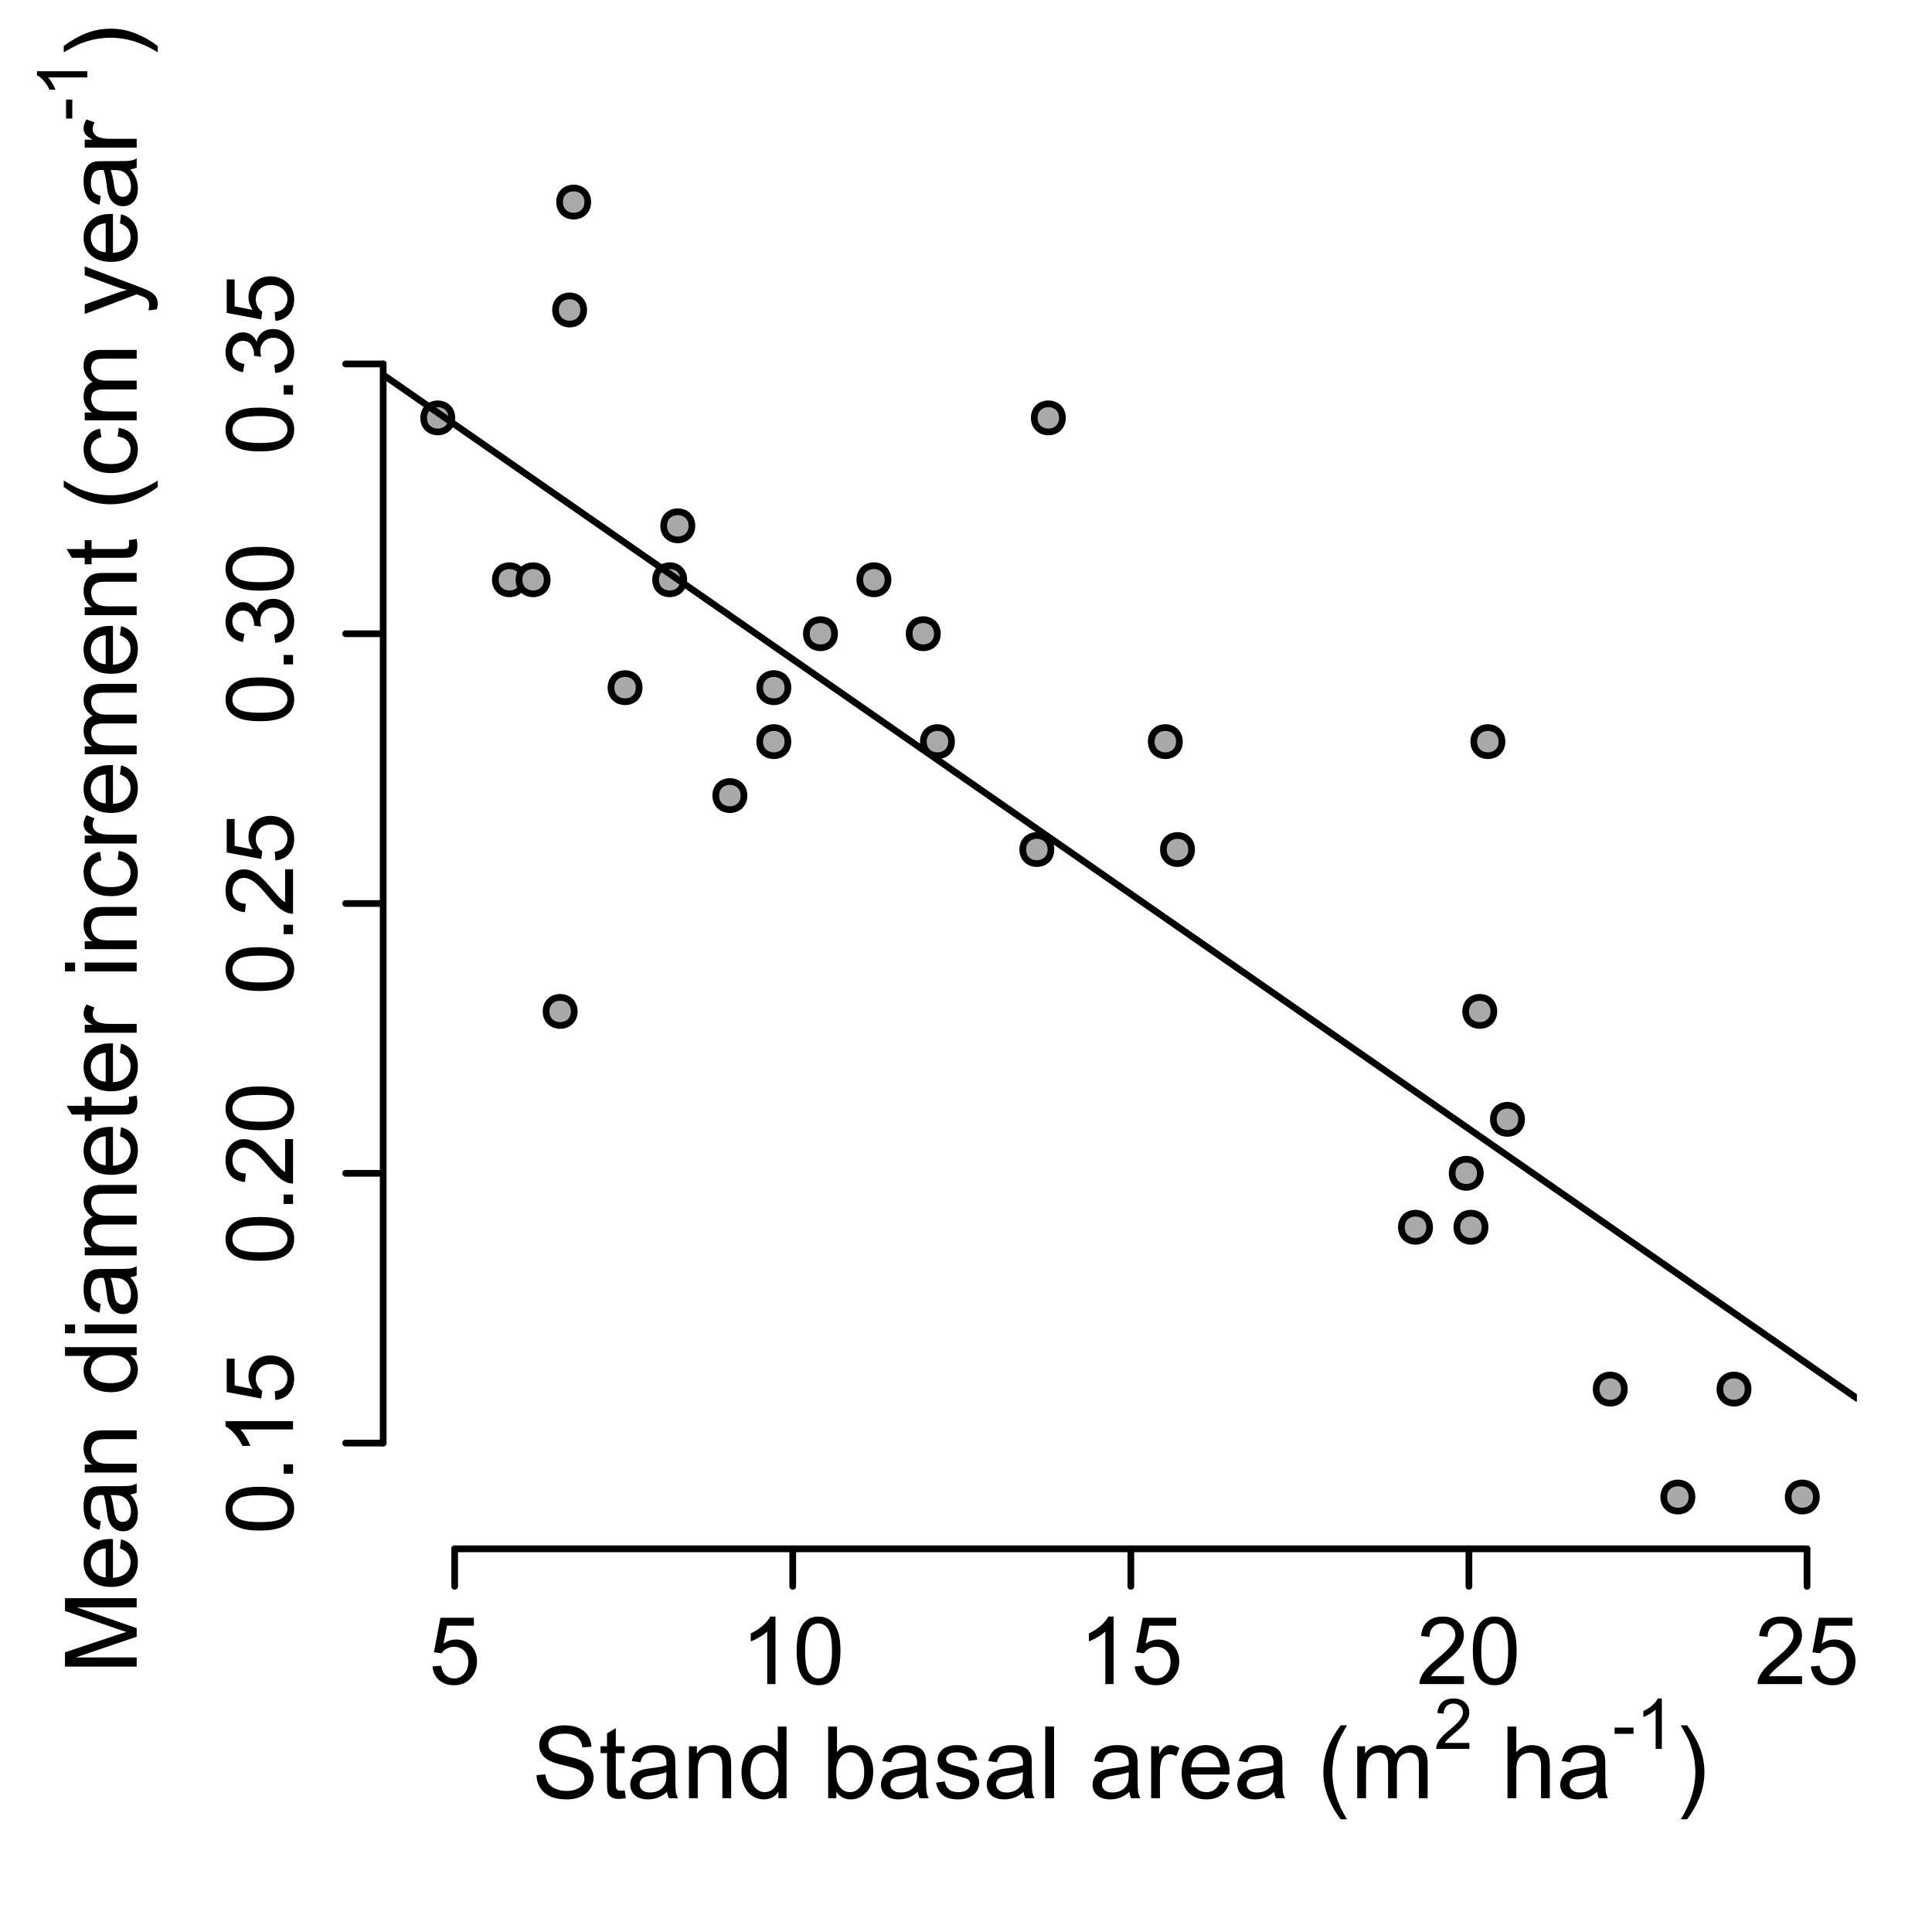 <?xml version="1.0" encoding="UTF-8"?>
<svg xmlns="http://www.w3.org/2000/svg" xmlns:xlink="http://www.w3.org/1999/xlink" width="216pt" height="216pt" viewBox="0 0 216 216" version="1.1">
<defs>
<g>
<symbol overflow="visible" id="glyph0-0">
<path style="stroke:none;" d="M 1.398 0 L 1.398 -7 L 7 -7 L 7 0 Z M 1.574 -0.176 L 6.824 -0.176 L 6.824 -6.824 L 1.574 -6.824 Z M 1.574 -0.176 "/>
</symbol>
<symbol overflow="visible" id="glyph0-1">
<path style="stroke:none;" d="M 0.504 -2.574 L 1.504 -2.664 C 1.547 -2.262 1.656 -1.934 1.832 -1.676 C 2.004 -1.418 2.273 -1.207 2.641 -1.051 C 3.004 -0.891 3.414 -0.812 3.871 -0.816 C 4.273 -0.812 4.633 -0.875 4.945 -0.996 C 5.254 -1.113 5.484 -1.277 5.637 -1.488 C 5.785 -1.699 5.859 -1.926 5.863 -2.176 C 5.859 -2.426 5.785 -2.648 5.645 -2.836 C 5.496 -3.023 5.258 -3.18 4.922 -3.309 C 4.703 -3.391 4.227 -3.52 3.492 -3.699 C 2.758 -3.871 2.242 -4.039 1.945 -4.199 C 1.562 -4.398 1.277 -4.648 1.09 -4.945 C 0.902 -5.242 0.809 -5.574 0.809 -5.945 C 0.809 -6.348 0.922 -6.727 1.152 -7.078 C 1.383 -7.43 1.719 -7.695 2.16 -7.879 C 2.598 -8.059 3.09 -8.148 3.633 -8.152 C 4.227 -8.148 4.75 -8.055 5.203 -7.863 C 5.656 -7.672 6.004 -7.391 6.25 -7.02 C 6.492 -6.648 6.625 -6.227 6.645 -5.758 L 5.629 -5.684 C 5.57 -6.188 5.383 -6.566 5.07 -6.828 C 4.75 -7.086 4.285 -7.219 3.676 -7.219 C 3.027 -7.219 2.559 -7.098 2.27 -6.863 C 1.973 -6.625 1.828 -6.344 1.832 -6.016 C 1.828 -5.723 1.934 -5.484 2.145 -5.305 C 2.348 -5.117 2.879 -4.93 3.742 -4.734 C 4.602 -4.539 5.195 -4.367 5.52 -4.223 C 5.984 -4.004 6.328 -3.73 6.551 -3.402 C 6.773 -3.07 6.883 -2.691 6.887 -2.266 C 6.883 -1.836 6.762 -1.434 6.52 -1.059 C 6.273 -0.68 5.922 -0.387 5.465 -0.176 C 5.008 0.031 4.492 0.133 3.922 0.137 C 3.191 0.133 2.586 0.031 2.098 -0.18 C 1.605 -0.387 1.219 -0.703 0.941 -1.133 C 0.66 -1.555 0.516 -2.035 0.504 -2.574 Z M 0.504 -2.574 "/>
</symbol>
<symbol overflow="visible" id="glyph0-2">
<path style="stroke:none;" d="M 2.887 -0.879 L 3.031 -0.012 C 2.75 0.047 2.504 0.074 2.285 0.078 C 1.926 0.074 1.648 0.023 1.453 -0.09 C 1.258 -0.199 1.117 -0.352 1.039 -0.539 C 0.953 -0.723 0.914 -1.109 0.918 -1.699 L 0.918 -5.043 L 0.195 -5.043 L 0.195 -5.809 L 0.918 -5.809 L 0.918 -7.246 L 1.898 -7.836 L 1.898 -5.809 L 2.887 -5.809 L 2.887 -5.043 L 1.898 -5.043 L 1.898 -1.645 C 1.898 -1.363 1.914 -1.184 1.949 -1.105 C 1.98 -1.023 2.035 -0.961 2.117 -0.914 C 2.195 -0.867 2.309 -0.844 2.457 -0.844 C 2.562 -0.844 2.707 -0.855 2.887 -0.879 Z M 2.887 -0.879 "/>
</symbol>
<symbol overflow="visible" id="glyph0-3">
<path style="stroke:none;" d="M 4.527 -0.715 C 4.16 -0.402 3.809 -0.184 3.473 -0.059 C 3.133 0.066 2.773 0.129 2.391 0.133 C 1.75 0.129 1.258 -0.023 0.918 -0.336 C 0.574 -0.645 0.402 -1.043 0.406 -1.531 C 0.402 -1.812 0.469 -2.074 0.598 -2.309 C 0.727 -2.543 0.895 -2.73 1.105 -2.875 C 1.312 -3.016 1.551 -3.125 1.816 -3.199 C 2.008 -3.25 2.297 -3.297 2.691 -3.348 C 3.48 -3.438 4.066 -3.551 4.445 -3.688 C 4.449 -3.816 4.453 -3.902 4.453 -3.941 C 4.453 -4.34 4.359 -4.621 4.172 -4.789 C 3.922 -5.008 3.547 -5.121 3.051 -5.125 C 2.586 -5.121 2.242 -5.039 2.023 -4.879 C 1.801 -4.715 1.641 -4.43 1.535 -4.02 L 0.574 -4.152 C 0.66 -4.562 0.805 -4.895 1.008 -5.148 C 1.207 -5.398 1.496 -5.594 1.875 -5.73 C 2.254 -5.867 2.691 -5.934 3.195 -5.938 C 3.688 -5.934 4.09 -5.875 4.402 -5.762 C 4.707 -5.645 4.938 -5.5 5.086 -5.324 C 5.23 -5.145 5.332 -4.922 5.391 -4.652 C 5.422 -4.484 5.438 -4.18 5.441 -3.746 L 5.441 -2.434 C 5.438 -1.516 5.457 -0.938 5.504 -0.695 C 5.543 -0.449 5.629 -0.219 5.754 0 L 4.727 0 C 4.621 -0.203 4.555 -0.441 4.527 -0.715 Z M 4.445 -2.914 C 4.086 -2.766 3.551 -2.645 2.84 -2.543 C 2.43 -2.484 2.141 -2.418 1.977 -2.348 C 1.805 -2.273 1.676 -2.168 1.59 -2.027 C 1.496 -1.887 1.453 -1.73 1.453 -1.559 C 1.453 -1.293 1.551 -1.074 1.75 -0.902 C 1.949 -0.727 2.242 -0.637 2.625 -0.641 C 3.004 -0.637 3.34 -0.719 3.637 -0.887 C 3.93 -1.051 4.148 -1.281 4.289 -1.57 C 4.391 -1.789 4.441 -2.117 4.445 -2.555 Z M 4.445 -2.914 "/>
</symbol>
<symbol overflow="visible" id="glyph0-4">
<path style="stroke:none;" d="M 0.738 0 L 0.738 -5.809 L 1.625 -5.809 L 1.625 -4.98 C 2.047 -5.617 2.664 -5.934 3.473 -5.938 C 3.82 -5.934 4.141 -5.871 4.438 -5.75 C 4.727 -5.621 4.949 -5.457 5.098 -5.254 C 5.242 -5.047 5.344 -4.805 5.402 -4.527 C 5.438 -4.344 5.453 -4.023 5.457 -3.57 L 5.457 0 L 4.473 0 L 4.473 -3.531 C 4.469 -3.93 4.43 -4.23 4.355 -4.43 C 4.277 -4.629 4.145 -4.785 3.949 -4.906 C 3.754 -5.023 3.523 -5.086 3.266 -5.086 C 2.844 -5.086 2.484 -4.953 2.18 -4.688 C 1.875 -4.422 1.723 -3.914 1.723 -3.172 L 1.723 0 Z M 0.738 0 "/>
</symbol>
<symbol overflow="visible" id="glyph0-5">
<path style="stroke:none;" d="M 4.508 0 L 4.508 -0.734 C 4.133 -0.156 3.594 0.129 2.883 0.133 C 2.418 0.129 1.992 0.004 1.605 -0.25 C 1.215 -0.504 0.914 -0.859 0.703 -1.32 C 0.488 -1.773 0.379 -2.301 0.383 -2.898 C 0.379 -3.477 0.477 -4.004 0.672 -4.477 C 0.863 -4.945 1.152 -5.305 1.539 -5.559 C 1.926 -5.809 2.359 -5.934 2.84 -5.938 C 3.188 -5.934 3.5 -5.859 3.773 -5.715 C 4.047 -5.566 4.27 -5.375 4.441 -5.141 L 4.441 -8.016 L 5.418 -8.016 L 5.418 0 Z M 1.395 -2.898 C 1.395 -2.152 1.551 -1.598 1.863 -1.23 C 2.176 -0.863 2.547 -0.68 2.977 -0.68 C 3.406 -0.68 3.77 -0.855 4.07 -1.207 C 4.371 -1.559 4.523 -2.094 4.523 -2.816 C 4.523 -3.609 4.367 -4.191 4.062 -4.566 C 3.754 -4.934 3.379 -5.121 2.93 -5.125 C 2.492 -5.121 2.125 -4.941 1.832 -4.586 C 1.539 -4.227 1.395 -3.664 1.395 -2.898 Z M 1.395 -2.898 "/>
</symbol>
<symbol overflow="visible" id="glyph0-6">
<path style="stroke:none;" d=""/>
</symbol>
<symbol overflow="visible" id="glyph0-7">
<path style="stroke:none;" d="M 1.645 0 L 0.734 0 L 0.734 -8.016 L 1.719 -8.016 L 1.719 -5.156 C 2.129 -5.676 2.66 -5.934 3.309 -5.938 C 3.664 -5.934 4 -5.863 4.32 -5.723 C 4.637 -5.578 4.902 -5.375 5.109 -5.117 C 5.312 -4.852 5.473 -4.539 5.594 -4.172 C 5.707 -3.805 5.766 -3.41 5.77 -2.992 C 5.766 -1.996 5.52 -1.227 5.031 -0.684 C 4.535 -0.141 3.945 0.129 3.258 0.133 C 2.57 0.129 2.031 -0.156 1.645 -0.727 Z M 1.637 -2.949 C 1.633 -2.246 1.727 -1.742 1.918 -1.438 C 2.223 -0.93 2.645 -0.68 3.176 -0.68 C 3.605 -0.68 3.977 -0.863 4.293 -1.238 C 4.602 -1.609 4.758 -2.168 4.762 -2.91 C 4.758 -3.664 4.605 -4.223 4.309 -4.586 C 4.004 -4.945 3.645 -5.125 3.223 -5.129 C 2.789 -5.125 2.414 -4.938 2.105 -4.566 C 1.789 -4.191 1.633 -3.652 1.637 -2.949 Z M 1.637 -2.949 "/>
</symbol>
<symbol overflow="visible" id="glyph0-8">
<path style="stroke:none;" d="M 0.344 -1.734 L 1.316 -1.887 C 1.367 -1.496 1.52 -1.195 1.773 -0.988 C 2.02 -0.781 2.367 -0.68 2.82 -0.68 C 3.27 -0.68 3.605 -0.77 3.828 -0.953 C 4.043 -1.137 4.152 -1.352 4.156 -1.602 C 4.152 -1.82 4.059 -1.996 3.867 -2.129 C 3.73 -2.211 3.395 -2.324 2.859 -2.461 C 2.137 -2.641 1.637 -2.797 1.359 -2.934 C 1.078 -3.062 0.863 -3.246 0.723 -3.484 C 0.574 -3.719 0.504 -3.98 0.508 -4.266 C 0.504 -4.523 0.562 -4.762 0.684 -4.984 C 0.801 -5.203 0.965 -5.387 1.172 -5.535 C 1.32 -5.645 1.527 -5.738 1.793 -5.82 C 2.059 -5.895 2.344 -5.934 2.648 -5.938 C 3.102 -5.934 3.5 -5.871 3.848 -5.742 C 4.188 -5.609 4.441 -5.43 4.609 -5.207 C 4.77 -4.98 4.883 -4.68 4.949 -4.309 L 3.988 -4.18 C 3.941 -4.473 3.812 -4.707 3.605 -4.875 C 3.395 -5.043 3.102 -5.125 2.719 -5.129 C 2.266 -5.125 1.941 -5.051 1.75 -4.902 C 1.555 -4.75 1.457 -4.574 1.461 -4.379 C 1.457 -4.246 1.5 -4.133 1.582 -4.035 C 1.66 -3.93 1.785 -3.844 1.957 -3.773 C 2.055 -3.734 2.344 -3.648 2.828 -3.523 C 3.52 -3.332 4.004 -3.18 4.285 -3.062 C 4.559 -2.941 4.777 -2.77 4.934 -2.547 C 5.09 -2.32 5.168 -2.039 5.168 -1.707 C 5.168 -1.375 5.07 -1.066 4.879 -0.777 C 4.688 -0.484 4.41 -0.262 4.051 -0.105 C 3.688 0.051 3.281 0.129 2.828 0.133 C 2.07 0.129 1.496 -0.023 1.102 -0.336 C 0.703 -0.648 0.449 -1.117 0.344 -1.734 Z M 0.344 -1.734 "/>
</symbol>
<symbol overflow="visible" id="glyph0-9">
<path style="stroke:none;" d="M 0.715 0 L 0.715 -8.016 L 1.699 -8.016 L 1.699 0 Z M 0.715 0 "/>
</symbol>
<symbol overflow="visible" id="glyph0-10">
<path style="stroke:none;" d="M 0.727 0 L 0.727 -5.809 L 1.613 -5.809 L 1.613 -4.926 C 1.836 -5.336 2.047 -5.609 2.238 -5.742 C 2.43 -5.871 2.641 -5.934 2.871 -5.938 C 3.199 -5.934 3.535 -5.828 3.883 -5.621 L 3.543 -4.707 C 3.301 -4.848 3.059 -4.922 2.82 -4.922 C 2.602 -4.922 2.41 -4.855 2.242 -4.727 C 2.066 -4.598 1.945 -4.418 1.875 -4.188 C 1.766 -3.836 1.711 -3.453 1.711 -3.039 L 1.711 0 Z M 0.727 0 "/>
</symbol>
<symbol overflow="visible" id="glyph0-11">
<path style="stroke:none;" d="M 4.715 -1.871 L 5.73 -1.746 C 5.57 -1.148 5.273 -0.684 4.84 -0.359 C 4.402 -0.031 3.848 0.129 3.176 0.133 C 2.324 0.129 1.648 -0.129 1.156 -0.652 C 0.656 -1.172 0.41 -1.906 0.41 -2.855 C 0.41 -3.828 0.66 -4.586 1.164 -5.129 C 1.664 -5.664 2.316 -5.934 3.121 -5.938 C 3.898 -5.934 4.535 -5.672 5.027 -5.145 C 5.52 -4.613 5.766 -3.867 5.766 -2.914 C 5.766 -2.852 5.762 -2.766 5.758 -2.652 L 1.426 -2.652 C 1.457 -2.012 1.641 -1.523 1.969 -1.188 C 2.293 -0.848 2.695 -0.68 3.184 -0.68 C 3.539 -0.68 3.848 -0.773 4.105 -0.961 C 4.359 -1.148 4.562 -1.449 4.715 -1.871 Z M 1.48 -3.461 L 4.727 -3.461 C 4.68 -3.949 4.555 -4.316 4.352 -4.562 C 4.035 -4.938 3.629 -5.125 3.133 -5.129 C 2.68 -5.125 2.301 -4.977 1.992 -4.676 C 1.684 -4.371 1.512 -3.965 1.48 -3.461 Z M 1.48 -3.461 "/>
</symbol>
<symbol overflow="visible" id="glyph0-12">
<path style="stroke:none;" d="M 2.621 2.355 C 2.074 1.668 1.617 0.867 1.242 -0.047 C 0.867 -0.965 0.68 -1.914 0.68 -2.902 C 0.68 -3.77 0.816 -4.602 1.098 -5.398 C 1.422 -6.316 1.93 -7.234 2.621 -8.152 L 3.324 -8.152 C 2.879 -7.391 2.59 -6.852 2.449 -6.531 C 2.227 -6.023 2.051 -5.496 1.926 -4.953 C 1.766 -4.27 1.688 -3.586 1.691 -2.898 C 1.688 -1.145 2.23 0.605 3.324 2.355 Z M 2.621 2.355 "/>
</symbol>
<symbol overflow="visible" id="glyph0-13">
<path style="stroke:none;" d="M 0.738 0 L 0.738 -5.809 L 1.617 -5.809 L 1.617 -4.992 C 1.797 -5.273 2.039 -5.5 2.344 -5.676 C 2.648 -5.848 2.992 -5.934 3.379 -5.938 C 3.805 -5.934 4.156 -5.844 4.438 -5.668 C 4.711 -5.488 4.906 -5.242 5.02 -4.922 C 5.477 -5.598 6.074 -5.934 6.812 -5.938 C 7.387 -5.934 7.832 -5.773 8.145 -5.457 C 8.453 -5.137 8.605 -4.648 8.609 -3.988 L 8.609 0 L 7.629 0 L 7.629 -3.66 C 7.629 -4.051 7.594 -4.332 7.531 -4.508 C 7.465 -4.68 7.352 -4.82 7.184 -4.926 C 7.016 -5.031 6.816 -5.086 6.594 -5.086 C 6.184 -5.086 5.848 -4.949 5.578 -4.676 C 5.305 -4.402 5.168 -3.969 5.172 -3.375 L 5.172 0 L 4.188 0 L 4.188 -3.773 C 4.184 -4.211 4.102 -4.539 3.945 -4.758 C 3.781 -4.977 3.52 -5.086 3.16 -5.086 C 2.879 -5.086 2.625 -5.012 2.391 -4.867 C 2.156 -4.719 1.984 -4.504 1.879 -4.227 C 1.773 -3.941 1.723 -3.539 1.723 -3.012 L 1.723 0 Z M 0.738 0 "/>
</symbol>
<symbol overflow="visible" id="glyph0-14">
<path style="stroke:none;" d="M 0.738 0 L 0.738 -8.016 L 1.723 -8.016 L 1.723 -5.141 C 2.18 -5.668 2.758 -5.934 3.461 -5.938 C 3.887 -5.934 4.262 -5.852 4.582 -5.684 C 4.898 -5.512 5.125 -5.277 5.262 -4.98 C 5.398 -4.684 5.465 -4.25 5.469 -3.68 L 5.469 0 L 4.484 0 L 4.484 -3.68 C 4.48 -4.172 4.375 -4.527 4.164 -4.754 C 3.949 -4.973 3.648 -5.086 3.258 -5.09 C 2.965 -5.086 2.688 -5.012 2.434 -4.863 C 2.176 -4.711 1.996 -4.504 1.887 -4.246 C 1.777 -3.984 1.723 -3.629 1.723 -3.176 L 1.723 0 Z M 0.738 0 "/>
</symbol>
<symbol overflow="visible" id="glyph0-15">
<path style="stroke:none;" d="M 1.383 2.355 L 0.68 2.355 C 1.766 0.605 2.309 -1.145 2.312 -2.898 C 2.309 -3.582 2.23 -4.262 2.078 -4.938 C 1.949 -5.48 1.777 -6.004 1.559 -6.512 C 1.414 -6.836 1.121 -7.383 0.68 -8.152 L 1.383 -8.152 C 2.066 -7.234 2.57 -6.316 2.902 -5.398 C 3.18 -4.602 3.32 -3.77 3.324 -2.902 C 3.32 -1.914 3.133 -0.965 2.758 -0.047 C 2.379 0.867 1.922 1.668 1.383 2.355 Z M 1.383 2.355 "/>
</symbol>
<symbol overflow="visible" id="glyph1-0">
<path style="stroke:none;" d="M 0.98 0 L 0.98 -4.898 L 4.898 -4.898 L 4.898 0 Z M 1.102 -0.121 L 4.777 -0.121 L 4.777 -4.777 L 1.102 -4.777 Z M 1.102 -0.121 "/>
</symbol>
<symbol overflow="visible" id="glyph1-1">
<path style="stroke:none;" d="M 3.945 -0.664 L 3.945 0 L 0.238 0 C 0.23 -0.164 0.258 -0.32 0.316 -0.477 C 0.41 -0.727 0.559 -0.977 0.77 -1.227 C 0.973 -1.469 1.273 -1.754 1.672 -2.074 C 2.277 -2.574 2.691 -2.969 2.906 -3.262 C 3.121 -3.555 3.227 -3.832 3.23 -4.094 C 3.227 -4.363 3.129 -4.594 2.938 -4.781 C 2.738 -4.969 2.484 -5.062 2.176 -5.066 C 1.84 -5.062 1.574 -4.961 1.375 -4.766 C 1.176 -4.562 1.074 -4.289 1.074 -3.938 L 0.367 -4.012 C 0.414 -4.539 0.598 -4.941 0.914 -5.219 C 1.23 -5.496 1.656 -5.637 2.191 -5.637 C 2.727 -5.637 3.148 -5.484 3.465 -5.188 C 3.777 -4.883 3.938 -4.516 3.938 -4.078 C 3.938 -3.852 3.891 -3.629 3.801 -3.414 C 3.707 -3.195 3.555 -2.969 3.344 -2.73 C 3.129 -2.488 2.773 -2.156 2.281 -1.742 C 1.863 -1.391 1.598 -1.156 1.484 -1.035 C 1.363 -0.91 1.27 -0.785 1.195 -0.664 Z M 3.945 -0.664 "/>
</symbol>
<symbol overflow="visible" id="glyph1-2">
<path style="stroke:none;" d="M 0.25 -1.684 L 0.25 -2.379 L 2.367 -2.379 L 2.367 -1.684 Z M 0.25 -1.684 "/>
</symbol>
<symbol overflow="visible" id="glyph1-3">
<path style="stroke:none;" d="M 2.922 0 L 2.23 0 L 2.23 -4.391 C 2.062 -4.227 1.844 -4.07 1.578 -3.914 C 1.305 -3.758 1.066 -3.637 0.855 -3.559 L 0.855 -4.227 C 1.238 -4.402 1.574 -4.621 1.863 -4.883 C 2.152 -5.137 2.355 -5.391 2.477 -5.637 L 2.922 -5.637 Z M 2.922 0 "/>
</symbol>
<symbol overflow="visible" id="glyph2-0">
<path style="stroke:none;" d="M 0 -1.398 L -7 -1.398 L -7 -7 L 0 -7 Z M -0.176 -1.574 L -0.176 -6.824 L -6.824 -6.824 L -6.824 -1.574 Z M -0.176 -1.574 "/>
</symbol>
<symbol overflow="visible" id="glyph2-1">
<path style="stroke:none;" d="M 0 -0.832 L -8.016 -0.832 L -8.016 -2.43 L -2.34 -4.324 C -1.809 -4.5 -1.414 -4.625 -1.152 -4.707 C -1.441 -4.793 -1.871 -4.938 -2.438 -5.137 L -8.016 -7.055 L -8.016 -8.48 L 0 -8.48 L 0 -7.461 L -6.711 -7.461 L 0 -5.129 L 0 -4.172 L -6.824 -1.855 L 0 -1.855 Z M 0 -0.832 "/>
</symbol>
<symbol overflow="visible" id="glyph2-2">
<path style="stroke:none;" d="M -1.871 -4.715 L -1.746 -5.73 C -1.148 -5.57 -0.684 -5.273 -0.359 -4.84 C -0.031 -4.402 0.129 -3.848 0.133 -3.176 C 0.129 -2.324 -0.129 -1.648 -0.652 -1.156 C -1.172 -0.656 -1.906 -0.41 -2.855 -0.41 C -3.828 -0.41 -4.586 -0.66 -5.129 -1.164 C -5.664 -1.664 -5.934 -2.316 -5.938 -3.121 C -5.934 -3.898 -5.672 -4.535 -5.145 -5.027 C -4.613 -5.52 -3.867 -5.766 -2.914 -5.766 C -2.852 -5.766 -2.766 -5.762 -2.652 -5.758 L -2.652 -1.426 C -2.012 -1.457 -1.523 -1.641 -1.188 -1.969 C -0.848 -2.293 -0.68 -2.695 -0.68 -3.184 C -0.68 -3.539 -0.773 -3.848 -0.961 -4.105 C -1.148 -4.359 -1.449 -4.562 -1.871 -4.715 Z M -3.461 -1.48 L -3.461 -4.727 C -3.949 -4.68 -4.316 -4.555 -4.562 -4.352 C -4.938 -4.035 -5.125 -3.629 -5.129 -3.133 C -5.125 -2.68 -4.977 -2.301 -4.676 -1.992 C -4.371 -1.684 -3.965 -1.512 -3.461 -1.48 Z M -3.461 -1.48 "/>
</symbol>
<symbol overflow="visible" id="glyph2-3">
<path style="stroke:none;" d="M -0.715 -4.527 C -0.402 -4.16 -0.184 -3.809 -0.059 -3.473 C 0.066 -3.133 0.129 -2.773 0.133 -2.391 C 0.129 -1.75 -0.023 -1.258 -0.336 -0.918 C -0.645 -0.574 -1.043 -0.402 -1.531 -0.406 C -1.812 -0.402 -2.074 -0.469 -2.309 -0.598 C -2.543 -0.727 -2.73 -0.895 -2.875 -1.105 C -3.016 -1.312 -3.125 -1.551 -3.199 -1.816 C -3.25 -2.008 -3.297 -2.297 -3.348 -2.691 C -3.438 -3.48 -3.551 -4.066 -3.688 -4.445 C -3.816 -4.449 -3.902 -4.453 -3.941 -4.453 C -4.34 -4.453 -4.621 -4.359 -4.789 -4.172 C -5.008 -3.922 -5.121 -3.547 -5.125 -3.051 C -5.121 -2.586 -5.039 -2.242 -4.879 -2.023 C -4.715 -1.801 -4.43 -1.641 -4.02 -1.535 L -4.152 -0.574 C -4.562 -0.66 -4.895 -0.805 -5.148 -1.008 C -5.398 -1.207 -5.594 -1.496 -5.73 -1.875 C -5.867 -2.254 -5.934 -2.691 -5.938 -3.195 C -5.934 -3.688 -5.875 -4.09 -5.762 -4.402 C -5.645 -4.707 -5.5 -4.938 -5.324 -5.086 C -5.145 -5.23 -4.922 -5.332 -4.652 -5.391 C -4.484 -5.422 -4.18 -5.438 -3.746 -5.441 L -2.434 -5.441 C -1.516 -5.438 -0.938 -5.457 -0.695 -5.504 C -0.449 -5.543 -0.219 -5.629 0 -5.754 L 0 -4.727 C -0.203 -4.621 -0.441 -4.555 -0.715 -4.527 Z M -2.914 -4.445 C -2.766 -4.086 -2.645 -3.551 -2.543 -2.84 C -2.484 -2.43 -2.418 -2.141 -2.348 -1.977 C -2.273 -1.805 -2.168 -1.676 -2.027 -1.59 C -1.887 -1.496 -1.73 -1.453 -1.559 -1.453 C -1.293 -1.453 -1.074 -1.551 -0.902 -1.75 C -0.727 -1.949 -0.637 -2.242 -0.641 -2.625 C -0.637 -3.004 -0.719 -3.34 -0.887 -3.637 C -1.051 -3.93 -1.281 -4.148 -1.57 -4.289 C -1.789 -4.391 -2.117 -4.441 -2.555 -4.445 Z M -2.914 -4.445 "/>
</symbol>
<symbol overflow="visible" id="glyph2-4">
<path style="stroke:none;" d="M 0 -0.738 L -5.809 -0.738 L -5.809 -1.625 L -4.98 -1.625 C -5.617 -2.047 -5.934 -2.664 -5.938 -3.473 C -5.934 -3.82 -5.871 -4.141 -5.75 -4.438 C -5.621 -4.727 -5.457 -4.949 -5.254 -5.098 C -5.047 -5.242 -4.805 -5.344 -4.527 -5.402 C -4.344 -5.438 -4.023 -5.453 -3.57 -5.457 L 0 -5.457 L 0 -4.473 L -3.531 -4.473 C -3.93 -4.469 -4.23 -4.43 -4.43 -4.355 C -4.629 -4.277 -4.785 -4.145 -4.906 -3.949 C -5.023 -3.754 -5.086 -3.523 -5.086 -3.266 C -5.086 -2.844 -4.953 -2.484 -4.688 -2.18 C -4.422 -1.875 -3.914 -1.723 -3.172 -1.723 L 0 -1.723 Z M 0 -0.738 "/>
</symbol>
<symbol overflow="visible" id="glyph2-5">
<path style="stroke:none;" d=""/>
</symbol>
<symbol overflow="visible" id="glyph2-6">
<path style="stroke:none;" d="M 0 -4.508 L -0.734 -4.508 C -0.156 -4.133 0.129 -3.594 0.133 -2.883 C 0.129 -2.418 0.004 -1.992 -0.25 -1.605 C -0.504 -1.215 -0.859 -0.914 -1.32 -0.703 C -1.773 -0.488 -2.301 -0.379 -2.898 -0.383 C -3.477 -0.379 -4.004 -0.477 -4.477 -0.672 C -4.945 -0.863 -5.305 -1.152 -5.559 -1.539 C -5.809 -1.926 -5.934 -2.359 -5.938 -2.84 C -5.934 -3.188 -5.859 -3.5 -5.715 -3.773 C -5.566 -4.047 -5.375 -4.27 -5.141 -4.441 L -8.016 -4.441 L -8.016 -5.418 L 0 -5.418 Z M -2.898 -1.395 C -2.152 -1.395 -1.598 -1.551 -1.23 -1.863 C -0.863 -2.176 -0.68 -2.547 -0.68 -2.977 C -0.68 -3.406 -0.855 -3.77 -1.207 -4.07 C -1.559 -4.371 -2.094 -4.523 -2.816 -4.523 C -3.609 -4.523 -4.191 -4.367 -4.566 -4.062 C -4.934 -3.754 -5.121 -3.379 -5.125 -2.93 C -5.121 -2.492 -4.941 -2.125 -4.586 -1.832 C -4.227 -1.539 -3.664 -1.395 -2.898 -1.395 Z M -2.898 -1.395 "/>
</symbol>
<symbol overflow="visible" id="glyph2-7">
<path style="stroke:none;" d="M -6.887 -0.742 L -8.016 -0.742 L -8.016 -1.727 L -6.887 -1.727 Z M 0 -0.742 L -5.809 -0.742 L -5.809 -1.727 L 0 -1.727 Z M 0 -0.742 "/>
</symbol>
<symbol overflow="visible" id="glyph2-8">
<path style="stroke:none;" d="M 0 -0.738 L -5.809 -0.738 L -5.809 -1.617 L -4.992 -1.617 C -5.273 -1.797 -5.5 -2.039 -5.676 -2.344 C -5.848 -2.648 -5.934 -2.992 -5.938 -3.379 C -5.934 -3.805 -5.844 -4.156 -5.668 -4.438 C -5.488 -4.711 -5.242 -4.906 -4.922 -5.02 C -5.598 -5.477 -5.934 -6.074 -5.938 -6.812 C -5.934 -7.387 -5.773 -7.832 -5.457 -8.145 C -5.137 -8.453 -4.648 -8.605 -3.988 -8.609 L 0 -8.609 L 0 -7.629 L -3.66 -7.629 C -4.051 -7.629 -4.332 -7.594 -4.508 -7.531 C -4.68 -7.465 -4.82 -7.352 -4.926 -7.184 C -5.031 -7.016 -5.086 -6.816 -5.086 -6.594 C -5.086 -6.184 -4.949 -5.848 -4.676 -5.578 C -4.402 -5.305 -3.969 -5.168 -3.375 -5.172 L 0 -5.172 L 0 -4.188 L -3.773 -4.188 C -4.211 -4.184 -4.539 -4.102 -4.758 -3.945 C -4.977 -3.781 -5.086 -3.52 -5.086 -3.16 C -5.086 -2.879 -5.012 -2.625 -4.867 -2.391 C -4.719 -2.156 -4.504 -1.984 -4.227 -1.879 C -3.941 -1.773 -3.539 -1.723 -3.012 -1.723 L 0 -1.723 Z M 0 -0.738 "/>
</symbol>
<symbol overflow="visible" id="glyph2-9">
<path style="stroke:none;" d="M -0.879 -2.887 L -0.012 -3.031 C 0.047 -2.75 0.074 -2.504 0.078 -2.285 C 0.074 -1.926 0.023 -1.648 -0.09 -1.453 C -0.199 -1.258 -0.352 -1.117 -0.539 -1.039 C -0.723 -0.953 -1.109 -0.914 -1.699 -0.918 L -5.043 -0.918 L -5.043 -0.195 L -5.809 -0.195 L -5.809 -0.918 L -7.246 -0.918 L -7.836 -1.898 L -5.809 -1.898 L -5.809 -2.887 L -5.043 -2.887 L -5.043 -1.898 L -1.645 -1.898 C -1.363 -1.898 -1.184 -1.914 -1.105 -1.949 C -1.023 -1.98 -0.961 -2.035 -0.914 -2.117 C -0.867 -2.195 -0.844 -2.309 -0.844 -2.457 C -0.844 -2.562 -0.855 -2.707 -0.879 -2.887 Z M -0.879 -2.887 "/>
</symbol>
<symbol overflow="visible" id="glyph2-10">
<path style="stroke:none;" d="M 0 -0.727 L -5.809 -0.727 L -5.809 -1.613 L -4.926 -1.613 C -5.336 -1.836 -5.609 -2.047 -5.742 -2.238 C -5.871 -2.43 -5.934 -2.641 -5.938 -2.871 C -5.934 -3.199 -5.828 -3.535 -5.621 -3.883 L -4.707 -3.543 C -4.848 -3.301 -4.922 -3.059 -4.922 -2.82 C -4.922 -2.602 -4.855 -2.41 -4.727 -2.242 C -4.598 -2.066 -4.418 -1.945 -4.188 -1.875 C -3.836 -1.766 -3.453 -1.711 -3.039 -1.711 L 0 -1.711 Z M 0 -0.727 "/>
</symbol>
<symbol overflow="visible" id="glyph2-11">
<path style="stroke:none;" d="M -2.129 -4.527 L -2 -5.496 C -1.328 -5.387 -0.809 -5.113 -0.434 -4.684 C -0.059 -4.246 0.129 -3.711 0.133 -3.078 C 0.129 -2.281 -0.129 -1.645 -0.645 -1.16 C -1.164 -0.676 -1.91 -0.434 -2.883 -0.438 C -3.508 -0.434 -4.055 -0.539 -4.527 -0.75 C -4.996 -0.957 -5.348 -1.273 -5.586 -1.699 C -5.816 -2.121 -5.934 -2.582 -5.938 -3.086 C -5.934 -3.715 -5.773 -4.23 -5.457 -4.633 C -5.137 -5.031 -4.688 -5.289 -4.102 -5.402 L -3.953 -4.445 C -4.34 -4.352 -4.633 -4.191 -4.832 -3.961 C -5.027 -3.727 -5.125 -3.445 -5.129 -3.121 C -5.125 -2.625 -4.949 -2.223 -4.594 -1.914 C -4.238 -1.602 -3.676 -1.445 -2.91 -1.449 C -2.125 -1.445 -1.559 -1.598 -1.207 -1.898 C -0.855 -2.195 -0.68 -2.582 -0.68 -3.066 C -0.68 -3.449 -0.797 -3.773 -1.035 -4.035 C -1.27 -4.293 -1.633 -4.457 -2.129 -4.527 Z M -2.129 -4.527 "/>
</symbol>
<symbol overflow="visible" id="glyph2-12">
<path style="stroke:none;" d="M 2.355 -2.621 C 1.668 -2.074 0.867 -1.617 -0.047 -1.242 C -0.965 -0.867 -1.914 -0.68 -2.902 -0.68 C -3.77 -0.68 -4.602 -0.816 -5.398 -1.098 C -6.316 -1.422 -7.234 -1.93 -8.152 -2.621 L -8.152 -3.324 C -7.391 -2.879 -6.852 -2.59 -6.531 -2.449 C -6.023 -2.227 -5.496 -2.051 -4.953 -1.926 C -4.27 -1.766 -3.586 -1.688 -2.898 -1.691 C -1.145 -1.688 0.605 -2.23 2.355 -3.324 Z M 2.355 -2.621 "/>
</symbol>
<symbol overflow="visible" id="glyph2-13">
<path style="stroke:none;" d="M 2.238 -0.695 L 1.312 -0.586 C 1.367 -0.797 1.395 -0.984 1.398 -1.148 C 1.395 -1.367 1.359 -1.539 1.289 -1.672 C 1.215 -1.801 1.113 -1.91 0.984 -1.996 C 0.883 -2.055 0.637 -2.156 0.25 -2.297 C 0.191 -2.312 0.113 -2.34 0.012 -2.383 L -5.809 -0.18 L -5.809 -1.242 L -2.445 -2.449 C -2.016 -2.605 -1.566 -2.746 -1.098 -2.871 C -1.547 -2.98 -1.988 -3.113 -2.422 -3.277 L -5.809 -4.516 L -5.809 -5.5 L 0.098 -3.293 C 0.734 -3.055 1.176 -2.867 1.418 -2.738 C 1.738 -2.559 1.973 -2.359 2.129 -2.137 C 2.277 -1.91 2.355 -1.641 2.355 -1.328 C 2.355 -1.137 2.316 -0.926 2.238 -0.695 Z M 2.238 -0.695 "/>
</symbol>
<symbol overflow="visible" id="glyph2-14">
<path style="stroke:none;" d="M 2.355 -1.383 L 2.355 -0.68 C 0.605 -1.766 -1.145 -2.309 -2.898 -2.312 C -3.582 -2.309 -4.262 -2.23 -4.938 -2.078 C -5.48 -1.949 -6.004 -1.777 -6.512 -1.559 C -6.836 -1.414 -7.383 -1.121 -8.152 -0.68 L -8.152 -1.383 C -7.234 -2.066 -6.316 -2.57 -5.398 -2.902 C -4.602 -3.18 -3.77 -3.32 -2.902 -3.324 C -1.914 -3.32 -0.965 -3.133 -0.047 -2.758 C 0.867 -2.379 1.668 -1.922 2.355 -1.383 Z M 2.355 -1.383 "/>
</symbol>
<symbol overflow="visible" id="glyph3-0">
<path style="stroke:none;" d="M 0 -0.98 L -4.898 -0.98 L -4.898 -4.898 L 0 -4.898 Z M -0.121 -1.102 L -0.121 -4.777 L -4.777 -4.777 L -4.777 -1.102 Z M -0.121 -1.102 "/>
</symbol>
<symbol overflow="visible" id="glyph3-1">
<path style="stroke:none;" d="M -1.684 -0.25 L -2.379 -0.25 L -2.379 -2.367 L -1.684 -2.367 Z M -1.684 -0.25 "/>
</symbol>
<symbol overflow="visible" id="glyph3-2">
<path style="stroke:none;" d="M 0 -2.922 L 0 -2.23 L -4.391 -2.23 C -4.227 -2.062 -4.07 -1.844 -3.914 -1.578 C -3.758 -1.305 -3.637 -1.066 -3.559 -0.855 L -4.227 -0.855 C -4.402 -1.238 -4.621 -1.574 -4.883 -1.863 C -5.137 -2.152 -5.391 -2.355 -5.637 -2.477 L -5.637 -2.922 Z M 0 -2.922 "/>
</symbol>
<symbol overflow="visible" id="glyph4-0">
<path style="stroke:none;" d="M 1.312 0 L 1.312 -6.562 L 6.562 -6.562 L 6.562 0 Z M 1.477 -0.164 L 6.398 -0.164 L 6.398 -6.398 L 1.477 -6.398 Z M 1.477 -0.164 "/>
</symbol>
<symbol overflow="visible" id="glyph4-1">
<path style="stroke:none;" d="M 0.438 -1.969 L 1.406 -2.051 C 1.477 -1.578 1.641 -1.223 1.902 -0.984 C 2.164 -0.746 2.48 -0.625 2.852 -0.629 C 3.293 -0.625 3.668 -0.793 3.977 -1.133 C 4.285 -1.465 4.441 -1.91 4.441 -2.465 C 4.441 -2.988 4.293 -3.402 3.996 -3.711 C 3.699 -4.012 3.312 -4.164 2.836 -4.168 C 2.539 -4.164 2.27 -4.098 2.031 -3.965 C 1.789 -3.828 1.602 -3.652 1.465 -3.441 L 0.602 -3.555 L 1.328 -7.414 L 5.066 -7.414 L 5.066 -6.531 L 2.066 -6.531 L 1.66 -4.512 C 2.105 -4.824 2.582 -4.98 3.082 -4.984 C 3.738 -4.98 4.289 -4.754 4.742 -4.301 C 5.188 -3.848 5.414 -3.262 5.418 -2.547 C 5.414 -1.863 5.215 -1.277 4.824 -0.785 C 4.34 -0.176 3.684 0.129 2.852 0.129 C 2.164 0.129 1.605 -0.062 1.176 -0.445 C 0.742 -0.828 0.496 -1.336 0.438 -1.969 Z M 0.438 -1.969 "/>
</symbol>
<symbol overflow="visible" id="glyph4-2">
<path style="stroke:none;" d="M 3.91 0 L 2.988 0 L 2.988 -5.879 C 2.766 -5.664 2.473 -5.453 2.113 -5.242 C 1.75 -5.027 1.426 -4.871 1.145 -4.77 L 1.145 -5.66 C 1.656 -5.902 2.109 -6.195 2.496 -6.539 C 2.883 -6.883 3.156 -7.219 3.316 -7.547 L 3.91 -7.547 Z M 3.91 0 "/>
</symbol>
<symbol overflow="visible" id="glyph4-3">
<path style="stroke:none;" d="M 0.438 -3.707 C 0.434 -4.594 0.523 -5.309 0.711 -5.852 C 0.891 -6.391 1.164 -6.809 1.523 -7.105 C 1.883 -7.398 2.336 -7.547 2.887 -7.547 C 3.289 -7.547 3.641 -7.465 3.945 -7.301 C 4.246 -7.137 4.5 -6.902 4.699 -6.598 C 4.898 -6.293 5.055 -5.918 5.168 -5.48 C 5.277 -5.039 5.332 -4.449 5.336 -3.707 C 5.332 -2.82 5.242 -2.109 5.062 -1.57 C 4.883 -1.027 4.609 -0.605 4.25 -0.312 C 3.887 -0.016 3.434 0.129 2.887 0.129 C 2.16 0.129 1.59 -0.129 1.18 -0.652 C 0.68 -1.273 0.434 -2.293 0.438 -3.707 Z M 1.383 -3.707 C 1.383 -2.469 1.527 -1.648 1.816 -1.242 C 2.105 -0.832 2.461 -0.625 2.887 -0.629 C 3.309 -0.625 3.664 -0.832 3.957 -1.242 C 4.242 -1.652 4.387 -2.473 4.391 -3.707 C 4.387 -4.941 4.242 -5.762 3.957 -6.172 C 3.664 -6.574 3.305 -6.777 2.875 -6.781 C 2.449 -6.777 2.109 -6.602 1.859 -6.246 C 1.539 -5.785 1.383 -4.938 1.383 -3.707 Z M 1.383 -3.707 "/>
</symbol>
<symbol overflow="visible" id="glyph4-4">
<path style="stroke:none;" d="M 5.285 -0.887 L 5.285 0 L 0.316 0 C 0.309 -0.219 0.344 -0.43 0.426 -0.641 C 0.551 -0.977 0.754 -1.312 1.031 -1.641 C 1.309 -1.969 1.711 -2.348 2.242 -2.777 C 3.055 -3.449 3.605 -3.98 3.895 -4.371 C 4.18 -4.762 4.324 -5.129 4.328 -5.48 C 4.324 -5.844 4.191 -6.152 3.934 -6.406 C 3.668 -6.652 3.328 -6.777 2.914 -6.781 C 2.465 -6.777 2.109 -6.645 1.844 -6.383 C 1.574 -6.113 1.441 -5.746 1.441 -5.277 L 0.492 -5.375 C 0.555 -6.078 0.797 -6.617 1.223 -6.988 C 1.645 -7.359 2.215 -7.547 2.934 -7.547 C 3.652 -7.547 4.223 -7.344 4.645 -6.945 C 5.062 -6.543 5.273 -6.051 5.277 -5.461 C 5.273 -5.156 5.211 -4.859 5.09 -4.57 C 4.965 -4.281 4.762 -3.973 4.477 -3.652 C 4.191 -3.328 3.715 -2.891 3.055 -2.332 C 2.5 -1.867 2.145 -1.551 1.988 -1.387 C 1.828 -1.219 1.699 -1.051 1.602 -0.887 Z M 5.285 -0.887 "/>
</symbol>
<symbol overflow="visible" id="glyph5-0">
<path style="stroke:none;" d="M 0 -1.312 L -6.562 -1.312 L -6.562 -6.562 L 0 -6.562 Z M -0.164 -1.477 L -0.164 -6.398 L -6.398 -6.398 L -6.398 -1.477 Z M -0.164 -1.477 "/>
</symbol>
<symbol overflow="visible" id="glyph5-1">
<path style="stroke:none;" d="M -3.707 -0.438 C -4.594 -0.434 -5.309 -0.523 -5.852 -0.711 C -6.391 -0.891 -6.809 -1.164 -7.105 -1.523 C -7.398 -1.883 -7.547 -2.336 -7.547 -2.887 C -7.547 -3.289 -7.465 -3.641 -7.301 -3.945 C -7.137 -4.246 -6.902 -4.5 -6.598 -4.699 C -6.293 -4.898 -5.918 -5.055 -5.48 -5.168 C -5.039 -5.277 -4.449 -5.332 -3.707 -5.336 C -2.82 -5.332 -2.109 -5.242 -1.57 -5.062 C -1.027 -4.883 -0.605 -4.609 -0.312 -4.25 C -0.016 -3.887 0.129 -3.434 0.129 -2.887 C 0.129 -2.16 -0.129 -1.59 -0.652 -1.18 C -1.273 -0.68 -2.293 -0.434 -3.707 -0.438 Z M -3.707 -1.383 C -2.469 -1.383 -1.648 -1.527 -1.242 -1.816 C -0.832 -2.105 -0.625 -2.461 -0.629 -2.887 C -0.625 -3.309 -0.832 -3.664 -1.242 -3.957 C -1.652 -4.242 -2.473 -4.387 -3.707 -4.391 C -4.941 -4.387 -5.762 -4.242 -6.172 -3.957 C -6.574 -3.664 -6.777 -3.305 -6.781 -2.875 C -6.777 -2.449 -6.602 -2.109 -6.246 -1.859 C -5.785 -1.539 -4.938 -1.383 -3.707 -1.383 Z M -3.707 -1.383 "/>
</symbol>
<symbol overflow="visible" id="glyph5-2">
<path style="stroke:none;" d="M 0 -0.953 L -1.051 -0.953 L -1.051 -2.004 L 0 -2.004 Z M 0 -0.953 "/>
</symbol>
<symbol overflow="visible" id="glyph5-3">
<path style="stroke:none;" d="M 0 -3.91 L 0 -2.988 L -5.879 -2.988 C -5.664 -2.766 -5.453 -2.473 -5.242 -2.113 C -5.027 -1.75 -4.871 -1.426 -4.77 -1.145 L -5.66 -1.145 C -5.902 -1.656 -6.195 -2.109 -6.539 -2.496 C -6.883 -2.883 -7.219 -3.156 -7.547 -3.316 L -7.547 -3.91 Z M 0 -3.91 "/>
</symbol>
<symbol overflow="visible" id="glyph5-4">
<path style="stroke:none;" d="M -1.969 -0.438 L -2.051 -1.406 C -1.578 -1.477 -1.223 -1.641 -0.984 -1.902 C -0.746 -2.164 -0.625 -2.48 -0.629 -2.852 C -0.625 -3.293 -0.793 -3.668 -1.133 -3.977 C -1.465 -4.285 -1.91 -4.441 -2.465 -4.441 C -2.988 -4.441 -3.402 -4.293 -3.711 -3.996 C -4.012 -3.699 -4.164 -3.312 -4.168 -2.836 C -4.164 -2.539 -4.098 -2.27 -3.965 -2.031 C -3.828 -1.789 -3.652 -1.602 -3.441 -1.465 L -3.555 -0.602 L -7.414 -1.328 L -7.414 -5.066 L -6.531 -5.066 L -6.531 -2.066 L -4.512 -1.66 C -4.824 -2.109 -4.98 -2.586 -4.984 -3.082 C -4.98 -3.738 -4.754 -4.289 -4.301 -4.742 C -3.848 -5.188 -3.262 -5.414 -2.547 -5.418 C -1.863 -5.414 -1.277 -5.215 -0.785 -4.824 C -0.176 -4.34 0.129 -3.684 0.129 -2.852 C 0.129 -2.164 -0.062 -1.605 -0.445 -1.176 C -0.828 -0.742 -1.336 -0.496 -1.969 -0.438 Z M -1.969 -0.438 "/>
</symbol>
<symbol overflow="visible" id="glyph5-5">
<path style="stroke:none;" d="M -0.887 -5.285 L 0 -5.285 L 0 -0.316 C -0.219 -0.309 -0.43 -0.344 -0.641 -0.426 C -0.977 -0.551 -1.312 -0.754 -1.641 -1.031 C -1.969 -1.309 -2.348 -1.711 -2.777 -2.242 C -3.449 -3.055 -3.98 -3.605 -4.371 -3.895 C -4.762 -4.18 -5.129 -4.324 -5.48 -4.328 C -5.844 -4.324 -6.152 -4.191 -6.406 -3.934 C -6.652 -3.668 -6.777 -3.328 -6.781 -2.914 C -6.777 -2.465 -6.645 -2.109 -6.383 -1.844 C -6.113 -1.574 -5.746 -1.441 -5.277 -1.441 L -5.375 -0.492 C -6.078 -0.555 -6.617 -0.797 -6.988 -1.223 C -7.359 -1.645 -7.547 -2.215 -7.547 -2.934 C -7.547 -3.652 -7.344 -4.223 -6.945 -4.645 C -6.543 -5.062 -6.051 -5.273 -5.461 -5.277 C -5.156 -5.273 -4.859 -5.211 -4.57 -5.09 C -4.281 -4.965 -3.973 -4.762 -3.652 -4.477 C -3.328 -4.191 -2.891 -3.715 -2.332 -3.055 C -1.867 -2.5 -1.551 -2.145 -1.387 -1.988 C -1.219 -1.828 -1.051 -1.699 -0.887 -1.602 Z M -0.887 -5.285 "/>
</symbol>
<symbol overflow="visible" id="glyph5-6">
<path style="stroke:none;" d="M -1.984 -0.441 L -2.105 -1.363 C -1.582 -1.469 -1.207 -1.648 -0.977 -1.902 C -0.742 -2.156 -0.625 -2.469 -0.629 -2.836 C -0.625 -3.266 -0.777 -3.629 -1.078 -3.934 C -1.379 -4.23 -1.75 -4.383 -2.199 -4.383 C -2.621 -4.383 -2.973 -4.242 -3.246 -3.969 C -3.52 -3.688 -3.656 -3.336 -3.66 -2.914 C -3.656 -2.734 -3.621 -2.52 -3.559 -2.262 L -4.367 -2.363 C -4.359 -2.422 -4.359 -2.473 -4.359 -2.512 C -4.359 -2.902 -4.461 -3.258 -4.664 -3.574 C -4.867 -3.887 -5.184 -4.043 -5.613 -4.047 C -5.949 -4.043 -6.227 -3.93 -6.453 -3.703 C -6.672 -3.473 -6.785 -3.176 -6.789 -2.816 C -6.785 -2.453 -6.672 -2.152 -6.449 -1.918 C -6.219 -1.676 -5.879 -1.523 -5.434 -1.457 L -5.598 -0.535 C -6.215 -0.645 -6.695 -0.902 -7.035 -1.301 C -7.375 -1.699 -7.547 -2.195 -7.547 -2.793 C -7.547 -3.203 -7.457 -3.582 -7.281 -3.926 C -7.105 -4.27 -6.867 -4.531 -6.562 -4.719 C -6.258 -4.898 -5.934 -4.992 -5.594 -4.992 C -5.266 -4.992 -4.969 -4.902 -4.703 -4.73 C -4.434 -4.551 -4.223 -4.293 -4.07 -3.957 C -3.965 -4.398 -3.754 -4.746 -3.434 -4.992 C -3.109 -5.238 -2.703 -5.359 -2.219 -5.363 C -1.559 -5.359 -1.004 -5.121 -0.551 -4.645 C -0.098 -4.164 0.129 -3.559 0.133 -2.828 C 0.129 -2.168 -0.066 -1.621 -0.457 -1.188 C -0.848 -0.75 -1.355 -0.5 -1.984 -0.441 Z M -1.984 -0.441 "/>
</symbol>
</g>
<clipPath id="clip1">
  <path d="M 42.84 41 L 207.602 41 L 207.602 157 L 42.84 157 Z M 42.84 41 "/>
</clipPath>
</defs>
<g id="surface1054">
<rect x="0" y="0" width="216" height="216" style="fill:rgb(100%,100%,100%);fill-opacity:1;stroke:none;"/>
<path style="fill-rule:nonzero;fill:rgb(66.275%,66.275%,66.275%);fill-opacity:1;stroke-width:0.75;stroke-linecap:round;stroke-linejoin:round;stroke:rgb(0%,0%,0%);stroke-opacity:1;stroke-miterlimit:10;" d="M 104.797 70.852 C 104.797 72.949 101.645 72.949 101.645 70.852 C 101.645 68.75 104.797 68.75 104.797 70.852 "/>
<path style="fill-rule:nonzero;fill:rgb(66.275%,66.275%,66.275%);fill-opacity:1;stroke-width:0.75;stroke-linecap:round;stroke-linejoin:round;stroke:rgb(0%,0%,0%);stroke-opacity:1;stroke-miterlimit:10;" d="M 71.457 76.883 C 71.457 78.984 68.309 78.984 68.309 76.883 C 68.309 74.781 71.457 74.781 71.457 76.883 "/>
<path style="fill-rule:nonzero;fill:rgb(66.275%,66.275%,66.275%);fill-opacity:1;stroke-width:0.75;stroke-linecap:round;stroke-linejoin:round;stroke:rgb(0%,0%,0%);stroke-opacity:1;stroke-miterlimit:10;" d="M 58.531 64.816 C 58.531 66.918 55.379 66.918 55.379 64.816 C 55.379 62.719 58.531 62.719 58.531 64.816 "/>
<path style="fill-rule:nonzero;fill:rgb(66.275%,66.275%,66.275%);fill-opacity:1;stroke-width:0.75;stroke-linecap:round;stroke-linejoin:round;stroke:rgb(0%,0%,0%);stroke-opacity:1;stroke-miterlimit:10;" d="M 76.445 64.816 C 76.445 66.918 73.297 66.918 73.297 64.816 C 73.297 62.719 76.445 62.719 76.445 64.816 "/>
<path style="fill-rule:nonzero;fill:rgb(66.275%,66.275%,66.275%);fill-opacity:1;stroke-width:0.75;stroke-linecap:round;stroke-linejoin:round;stroke:rgb(0%,0%,0%);stroke-opacity:1;stroke-miterlimit:10;" d="M 65.258 34.656 C 65.258 36.758 62.109 36.758 62.109 34.656 C 62.109 32.555 65.258 32.555 65.258 34.656 "/>
<path style="fill-rule:nonzero;fill:rgb(66.275%,66.275%,66.275%);fill-opacity:1;stroke-width:0.75;stroke-linecap:round;stroke-linejoin:round;stroke:rgb(0%,0%,0%);stroke-opacity:1;stroke-miterlimit:10;" d="M 106.383 82.914 C 106.383 85.016 103.234 85.016 103.234 82.914 C 103.234 80.816 106.383 80.816 106.383 82.914 "/>
<path style="fill-rule:nonzero;fill:rgb(66.275%,66.275%,66.275%);fill-opacity:1;stroke-width:0.75;stroke-linecap:round;stroke-linejoin:round;stroke:rgb(0%,0%,0%);stroke-opacity:1;stroke-miterlimit:10;" d="M 93.305 70.852 C 93.305 72.949 90.156 72.949 90.156 70.852 C 90.156 68.75 93.305 68.75 93.305 70.852 "/>
<path style="fill-rule:nonzero;fill:rgb(66.275%,66.275%,66.275%);fill-opacity:1;stroke-width:0.75;stroke-linecap:round;stroke-linejoin:round;stroke:rgb(0%,0%,0%);stroke-opacity:1;stroke-miterlimit:10;" d="M 118.781 46.723 C 118.781 48.82 115.633 48.82 115.633 46.723 C 115.633 44.621 118.781 44.621 118.781 46.723 "/>
<path style="fill-rule:nonzero;fill:rgb(66.275%,66.275%,66.275%);fill-opacity:1;stroke-width:0.75;stroke-linecap:round;stroke-linejoin:round;stroke:rgb(0%,0%,0%);stroke-opacity:1;stroke-miterlimit:10;" d="M 99.277 64.816 C 99.277 66.918 96.129 66.918 96.129 64.816 C 96.129 62.719 99.277 62.719 99.277 64.816 "/>
<path style="fill-rule:nonzero;fill:rgb(66.275%,66.275%,66.275%);fill-opacity:1;stroke-width:0.75;stroke-linecap:round;stroke-linejoin:round;stroke:rgb(0%,0%,0%);stroke-opacity:1;stroke-miterlimit:10;" d="M 131.859 82.914 C 131.859 85.016 128.711 85.016 128.711 82.914 C 128.711 80.816 131.859 80.816 131.859 82.914 "/>
<path style="fill-rule:nonzero;fill:rgb(66.275%,66.275%,66.275%);fill-opacity:1;stroke-width:0.75;stroke-linecap:round;stroke-linejoin:round;stroke:rgb(0%,0%,0%);stroke-opacity:1;stroke-miterlimit:10;" d="M 50.516 46.723 C 50.516 48.82 47.367 48.82 47.367 46.723 C 47.367 44.621 50.516 44.621 50.516 46.723 "/>
<path style="fill-rule:nonzero;fill:rgb(66.275%,66.275%,66.275%);fill-opacity:1;stroke-width:0.75;stroke-linecap:round;stroke-linejoin:round;stroke:rgb(0%,0%,0%);stroke-opacity:1;stroke-miterlimit:10;" d="M 64.199 113.078 C 64.199 115.176 61.051 115.176 61.051 113.078 C 61.051 110.977 64.199 110.977 64.199 113.078 "/>
<path style="fill-rule:nonzero;fill:rgb(66.275%,66.275%,66.275%);fill-opacity:1;stroke-width:0.75;stroke-linecap:round;stroke-linejoin:round;stroke:rgb(0%,0%,0%);stroke-opacity:1;stroke-miterlimit:10;" d="M 77.355 58.785 C 77.355 60.887 74.203 60.887 74.203 58.785 C 74.203 56.688 77.355 56.688 77.355 58.785 "/>
<path style="fill-rule:nonzero;fill:rgb(66.275%,66.275%,66.275%);fill-opacity:1;stroke-width:0.75;stroke-linecap:round;stroke-linejoin:round;stroke:rgb(0%,0%,0%);stroke-opacity:1;stroke-miterlimit:10;" d="M 65.711 22.59 C 65.711 24.691 62.562 24.691 62.562 22.59 C 62.562 20.492 65.711 20.492 65.711 22.59 "/>
<path style="fill-rule:nonzero;fill:rgb(66.275%,66.275%,66.275%);fill-opacity:1;stroke-width:0.75;stroke-linecap:round;stroke-linejoin:round;stroke:rgb(0%,0%,0%);stroke-opacity:1;stroke-miterlimit:10;" d="M 88.09 76.883 C 88.09 78.984 84.938 78.984 84.938 76.883 C 84.938 74.781 88.09 74.781 88.09 76.883 "/>
<path style="fill-rule:nonzero;fill:rgb(66.275%,66.275%,66.275%);fill-opacity:1;stroke-width:0.75;stroke-linecap:round;stroke-linejoin:round;stroke:rgb(0%,0%,0%);stroke-opacity:1;stroke-miterlimit:10;" d="M 88.09 82.914 C 88.09 85.016 84.938 85.016 84.938 82.914 C 84.938 80.816 88.09 80.816 88.09 82.914 "/>
<path style="fill-rule:nonzero;fill:rgb(66.275%,66.275%,66.275%);fill-opacity:1;stroke-width:0.75;stroke-linecap:round;stroke-linejoin:round;stroke:rgb(0%,0%,0%);stroke-opacity:1;stroke-miterlimit:10;" d="M 83.176 88.949 C 83.176 91.047 80.023 91.047 80.023 88.949 C 80.023 86.848 83.176 86.848 83.176 88.949 "/>
<path style="fill-rule:nonzero;fill:rgb(66.275%,66.275%,66.275%);fill-opacity:1;stroke-width:0.75;stroke-linecap:round;stroke-linejoin:round;stroke:rgb(0%,0%,0%);stroke-opacity:1;stroke-miterlimit:10;" d="M 133.223 94.98 C 133.223 97.078 130.07 97.078 130.07 94.98 C 130.07 92.879 133.223 92.879 133.223 94.98 "/>
<path style="fill-rule:nonzero;fill:rgb(66.275%,66.275%,66.275%);fill-opacity:1;stroke-width:0.75;stroke-linecap:round;stroke-linejoin:round;stroke:rgb(0%,0%,0%);stroke-opacity:1;stroke-miterlimit:10;" d="M 61.176 64.816 C 61.176 66.918 58.027 66.918 58.027 64.816 C 58.027 62.719 61.176 62.719 61.176 64.816 "/>
<path style="fill-rule:nonzero;fill:rgb(66.275%,66.275%,66.275%);fill-opacity:1;stroke-width:0.75;stroke-linecap:round;stroke-linejoin:round;stroke:rgb(0%,0%,0%);stroke-opacity:1;stroke-miterlimit:10;" d="M 117.496 94.98 C 117.496 97.078 114.348 97.078 114.348 94.98 C 114.348 92.879 117.496 92.879 117.496 94.98 "/>
<path style="fill-rule:nonzero;fill:rgb(66.275%,66.275%,66.275%);fill-opacity:1;stroke-width:0.75;stroke-linecap:round;stroke-linejoin:round;stroke:rgb(0%,0%,0%);stroke-opacity:1;stroke-miterlimit:10;" d="M 165.5 131.176 C 165.5 133.273 162.352 133.273 162.352 131.176 C 162.352 129.074 165.5 129.074 165.5 131.176 "/>
<path style="fill-rule:nonzero;fill:rgb(66.275%,66.275%,66.275%);fill-opacity:1;stroke-width:0.75;stroke-linecap:round;stroke-linejoin:round;stroke:rgb(0%,0%,0%);stroke-opacity:1;stroke-miterlimit:10;" d="M 167.012 113.078 C 167.012 115.176 163.863 115.176 163.863 113.078 C 163.863 110.977 167.012 110.977 167.012 113.078 "/>
<path style="fill-rule:nonzero;fill:rgb(66.275%,66.275%,66.275%);fill-opacity:1;stroke-width:0.75;stroke-linecap:round;stroke-linejoin:round;stroke:rgb(0%,0%,0%);stroke-opacity:1;stroke-miterlimit:10;" d="M 181.602 155.305 C 181.602 157.402 178.453 157.402 178.453 155.305 C 178.453 153.203 181.602 153.203 181.602 155.305 "/>
<path style="fill-rule:nonzero;fill:rgb(66.275%,66.275%,66.275%);fill-opacity:1;stroke-width:0.75;stroke-linecap:round;stroke-linejoin:round;stroke:rgb(0%,0%,0%);stroke-opacity:1;stroke-miterlimit:10;" d="M 170.113 125.141 C 170.113 127.242 166.961 127.242 166.961 125.141 C 166.961 123.043 170.113 123.043 170.113 125.141 "/>
<path style="fill-rule:nonzero;fill:rgb(66.275%,66.275%,66.275%);fill-opacity:1;stroke-width:0.75;stroke-linecap:round;stroke-linejoin:round;stroke:rgb(0%,0%,0%);stroke-opacity:1;stroke-miterlimit:10;" d="M 159.832 137.207 C 159.832 139.309 156.68 139.309 156.68 137.207 C 156.68 135.105 159.832 135.105 159.832 137.207 "/>
<path style="fill-rule:nonzero;fill:rgb(66.275%,66.275%,66.275%);fill-opacity:1;stroke-width:0.75;stroke-linecap:round;stroke-linejoin:round;stroke:rgb(0%,0%,0%);stroke-opacity:1;stroke-miterlimit:10;" d="M 195.438 155.305 C 195.438 157.402 192.289 157.402 192.289 155.305 C 192.289 153.203 195.438 153.203 195.438 155.305 "/>
<path style="fill-rule:nonzero;fill:rgb(66.275%,66.275%,66.275%);fill-opacity:1;stroke-width:0.75;stroke-linecap:round;stroke-linejoin:round;stroke:rgb(0%,0%,0%);stroke-opacity:1;stroke-miterlimit:10;" d="M 166.031 137.207 C 166.031 139.309 162.879 139.309 162.879 137.207 C 162.879 135.105 166.031 135.105 166.031 137.207 "/>
<path style="fill-rule:nonzero;fill:rgb(66.275%,66.275%,66.275%);fill-opacity:1;stroke-width:0.75;stroke-linecap:round;stroke-linejoin:round;stroke:rgb(0%,0%,0%);stroke-opacity:1;stroke-miterlimit:10;" d="M 189.164 167.367 C 189.164 169.469 186.012 169.469 186.012 167.367 C 186.012 165.27 189.164 165.27 189.164 167.367 "/>
<path style="fill-rule:nonzero;fill:rgb(66.275%,66.275%,66.275%);fill-opacity:1;stroke-width:0.75;stroke-linecap:round;stroke-linejoin:round;stroke:rgb(0%,0%,0%);stroke-opacity:1;stroke-miterlimit:10;" d="M 203.074 167.367 C 203.074 169.469 199.922 169.469 199.922 167.367 C 199.922 165.27 203.074 165.27 203.074 167.367 "/>
<path style="fill-rule:nonzero;fill:rgb(66.275%,66.275%,66.275%);fill-opacity:1;stroke-width:0.75;stroke-linecap:round;stroke-linejoin:round;stroke:rgb(0%,0%,0%);stroke-opacity:1;stroke-miterlimit:10;" d="M 167.922 82.914 C 167.922 85.016 164.77 85.016 164.77 82.914 C 164.77 80.816 167.922 80.816 167.922 82.914 "/>
<g clip-path="url(#clip1)" clip-rule="nonzero">
<path style="fill:none;stroke-width:0.75;stroke-linecap:round;stroke-linejoin:round;stroke:rgb(0%,0%,0%);stroke-opacity:1;stroke-miterlimit:10;" d="M 42.84 41.906 L 207.602 156.332 "/>
</g>
<g style="fill:rgb(0%,0%,0%);fill-opacity:1;">
  <use xlink:href="#glyph0-1" x="59.477" y="201.043"/>
  <use xlink:href="#glyph0-2" x="66.947" y="201.043"/>
  <use xlink:href="#glyph0-3" x="70.059" y="201.043"/>
  <use xlink:href="#glyph0-4" x="76.287" y="201.043"/>
  <use xlink:href="#glyph0-5" x="82.516" y="201.043"/>
  <use xlink:href="#glyph0-6" x="88.745" y="201.043"/>
  <use xlink:href="#glyph0-7" x="91.857" y="201.043"/>
  <use xlink:href="#glyph0-3" x="98.086" y="201.043"/>
  <use xlink:href="#glyph0-8" x="104.315" y="201.043"/>
  <use xlink:href="#glyph0-3" x="109.915" y="201.043"/>
  <use xlink:href="#glyph0-9" x="116.144" y="201.043"/>
  <use xlink:href="#glyph0-6" x="118.632" y="201.043"/>
  <use xlink:href="#glyph0-3" x="121.744" y="201.043"/>
  <use xlink:href="#glyph0-10" x="127.973" y="201.043"/>
  <use xlink:href="#glyph0-11" x="131.702" y="201.043"/>
  <use xlink:href="#glyph0-3" x="137.931" y="201.043"/>
  <use xlink:href="#glyph0-6" x="144.16" y="201.043"/>
  <use xlink:href="#glyph0-12" x="147.272" y="201.043"/>
  <use xlink:href="#glyph0-13" x="151.002" y="201.043"/>
</g>
<g style="fill:rgb(0%,0%,0%);fill-opacity:1;">
  <use xlink:href="#glyph1-1" x="160.332" y="195.527"/>
</g>
<g style="fill:rgb(0%,0%,0%);fill-opacity:1;">
  <use xlink:href="#glyph0-6" x="164.691" y="201.043"/>
  <use xlink:href="#glyph0-14" x="167.803" y="201.043"/>
  <use xlink:href="#glyph0-3" x="174.032" y="201.043"/>
</g>
<g style="fill:rgb(0%,0%,0%);fill-opacity:1;">
  <use xlink:href="#glyph1-2" x="180.262" y="195.527"/>
  <use xlink:href="#glyph1-3" x="182.873" y="195.527"/>
</g>
<g style="fill:rgb(0%,0%,0%);fill-opacity:1;">
  <use xlink:href="#glyph0-15" x="187.234" y="201.043"/>
</g>
<g style="fill:rgb(0%,0%,0%);fill-opacity:1;">
  <use xlink:href="#glyph2-1" x="15.281" y="187.16"/>
  <use xlink:href="#glyph2-2" x="15.281" y="177.83"/>
  <use xlink:href="#glyph2-3" x="15.281" y="171.602"/>
  <use xlink:href="#glyph2-4" x="15.281" y="165.373"/>
  <use xlink:href="#glyph2-5" x="15.281" y="159.144"/>
  <use xlink:href="#glyph2-6" x="15.281" y="156.032"/>
  <use xlink:href="#glyph2-7" x="15.281" y="149.803"/>
  <use xlink:href="#glyph2-3" x="15.281" y="147.315"/>
  <use xlink:href="#glyph2-8" x="15.281" y="141.086"/>
  <use xlink:href="#glyph2-2" x="15.281" y="131.756"/>
  <use xlink:href="#glyph2-9" x="15.281" y="125.527"/>
  <use xlink:href="#glyph2-2" x="15.281" y="122.416"/>
  <use xlink:href="#glyph2-10" x="15.281" y="116.187"/>
  <use xlink:href="#glyph2-5" x="15.281" y="112.457"/>
  <use xlink:href="#glyph2-7" x="15.281" y="109.345"/>
  <use xlink:href="#glyph2-4" x="15.281" y="106.857"/>
  <use xlink:href="#glyph2-11" x="15.281" y="100.628"/>
  <use xlink:href="#glyph2-10" x="15.281" y="95.028"/>
  <use xlink:href="#glyph2-2" x="15.281" y="91.298"/>
  <use xlink:href="#glyph2-8" x="15.281" y="85.07"/>
  <use xlink:href="#glyph2-2" x="15.281" y="75.74"/>
  <use xlink:href="#glyph2-4" x="15.281" y="69.511"/>
  <use xlink:href="#glyph2-9" x="15.281" y="63.282"/>
  <use xlink:href="#glyph2-5" x="15.281" y="60.17"/>
  <use xlink:href="#glyph2-12" x="15.281" y="57.059"/>
  <use xlink:href="#glyph2-11" x="15.281" y="53.329"/>
  <use xlink:href="#glyph2-8" x="15.281" y="47.729"/>
  <use xlink:href="#glyph2-5" x="15.281" y="38.399"/>
  <use xlink:href="#glyph2-13" x="15.281" y="35.288"/>
  <use xlink:href="#glyph2-2" x="15.281" y="29.688"/>
  <use xlink:href="#glyph2-3" x="15.281" y="23.459"/>
  <use xlink:href="#glyph2-10" x="15.281" y="17.23"/>
</g>
<g style="fill:rgb(0%,0%,0%);fill-opacity:1;">
  <use xlink:href="#glyph3-1" x="9.766" y="13.5"/>
  <use xlink:href="#glyph3-2" x="9.766" y="10.889"/>
</g>
<g style="fill:rgb(0%,0%,0%);fill-opacity:1;">
  <use xlink:href="#glyph2-14" x="15.281" y="6.527"/>
</g>
<path style="fill:none;stroke-width:0.75;stroke-linecap:round;stroke-linejoin:round;stroke:rgb(0%,0%,0%);stroke-opacity:1;stroke-miterlimit:10;" d="M 50.832 173.16 L 202.027 173.16 "/>
<path style="fill:none;stroke-width:0.75;stroke-linecap:round;stroke-linejoin:round;stroke:rgb(0%,0%,0%);stroke-opacity:1;stroke-miterlimit:10;" d="M 50.832 173.16 L 50.832 177.359 "/>
<path style="fill:none;stroke-width:0.75;stroke-linecap:round;stroke-linejoin:round;stroke:rgb(0%,0%,0%);stroke-opacity:1;stroke-miterlimit:10;" d="M 88.629 173.16 L 88.629 177.359 "/>
<path style="fill:none;stroke-width:0.75;stroke-linecap:round;stroke-linejoin:round;stroke:rgb(0%,0%,0%);stroke-opacity:1;stroke-miterlimit:10;" d="M 126.43 173.16 L 126.43 177.359 "/>
<path style="fill:none;stroke-width:0.75;stroke-linecap:round;stroke-linejoin:round;stroke:rgb(0%,0%,0%);stroke-opacity:1;stroke-miterlimit:10;" d="M 164.227 173.16 L 164.227 177.359 "/>
<path style="fill:none;stroke-width:0.75;stroke-linecap:round;stroke-linejoin:round;stroke:rgb(0%,0%,0%);stroke-opacity:1;stroke-miterlimit:10;" d="M 202.027 173.16 L 202.027 177.359 "/>
<g style="fill:rgb(0%,0%,0%);fill-opacity:1;">
  <use xlink:href="#glyph4-1" x="47.914" y="188.281"/>
</g>
<g style="fill:rgb(0%,0%,0%);fill-opacity:1;">
  <use xlink:href="#glyph4-2" x="82.789" y="188.281"/>
  <use xlink:href="#glyph4-3" x="88.629" y="188.281"/>
</g>
<g style="fill:rgb(0%,0%,0%);fill-opacity:1;">
  <use xlink:href="#glyph4-2" x="120.59" y="188.281"/>
  <use xlink:href="#glyph4-1" x="126.429" y="188.281"/>
</g>
<g style="fill:rgb(0%,0%,0%);fill-opacity:1;">
  <use xlink:href="#glyph4-4" x="158.387" y="188.281"/>
  <use xlink:href="#glyph4-3" x="164.226" y="188.281"/>
</g>
<g style="fill:rgb(0%,0%,0%);fill-opacity:1;">
  <use xlink:href="#glyph4-4" x="196.188" y="188.281"/>
  <use xlink:href="#glyph4-1" x="202.027" y="188.281"/>
</g>
<path style="fill:none;stroke-width:0.75;stroke-linecap:round;stroke-linejoin:round;stroke:rgb(0%,0%,0%);stroke-opacity:1;stroke-miterlimit:10;" d="M 42.84 161.336 L 42.84 40.688 "/>
<path style="fill:none;stroke-width:0.75;stroke-linecap:round;stroke-linejoin:round;stroke:rgb(0%,0%,0%);stroke-opacity:1;stroke-miterlimit:10;" d="M 42.84 161.336 L 38.641 161.336 "/>
<path style="fill:none;stroke-width:0.75;stroke-linecap:round;stroke-linejoin:round;stroke:rgb(0%,0%,0%);stroke-opacity:1;stroke-miterlimit:10;" d="M 42.84 131.176 L 38.641 131.176 "/>
<path style="fill:none;stroke-width:0.75;stroke-linecap:round;stroke-linejoin:round;stroke:rgb(0%,0%,0%);stroke-opacity:1;stroke-miterlimit:10;" d="M 42.84 101.012 L 38.641 101.012 "/>
<path style="fill:none;stroke-width:0.75;stroke-linecap:round;stroke-linejoin:round;stroke:rgb(0%,0%,0%);stroke-opacity:1;stroke-miterlimit:10;" d="M 42.84 70.852 L 38.641 70.852 "/>
<path style="fill:none;stroke-width:0.75;stroke-linecap:round;stroke-linejoin:round;stroke:rgb(0%,0%,0%);stroke-opacity:1;stroke-miterlimit:10;" d="M 42.84 40.688 L 38.641 40.688 "/>
<g style="fill:rgb(0%,0%,0%);fill-opacity:1;">
  <use xlink:href="#glyph5-1" x="32.762" y="171.555"/>
  <use xlink:href="#glyph5-2" x="32.762" y="165.715"/>
  <use xlink:href="#glyph5-3" x="32.762" y="162.798"/>
  <use xlink:href="#glyph5-4" x="32.762" y="156.958"/>
</g>
<g style="fill:rgb(0%,0%,0%);fill-opacity:1;">
  <use xlink:href="#glyph5-1" x="32.762" y="141.395"/>
  <use xlink:href="#glyph5-2" x="32.762" y="135.555"/>
  <use xlink:href="#glyph5-5" x="32.762" y="132.638"/>
  <use xlink:href="#glyph5-1" x="32.762" y="126.798"/>
</g>
<g style="fill:rgb(0%,0%,0%);fill-opacity:1;">
  <use xlink:href="#glyph5-1" x="32.762" y="111.23"/>
  <use xlink:href="#glyph5-2" x="32.762" y="105.391"/>
  <use xlink:href="#glyph5-5" x="32.762" y="102.474"/>
  <use xlink:href="#glyph5-4" x="32.762" y="96.634"/>
</g>
<g style="fill:rgb(0%,0%,0%);fill-opacity:1;">
  <use xlink:href="#glyph5-1" x="32.762" y="81.07"/>
  <use xlink:href="#glyph5-2" x="32.762" y="75.231"/>
  <use xlink:href="#glyph5-6" x="32.762" y="72.313"/>
  <use xlink:href="#glyph5-1" x="32.762" y="66.474"/>
</g>
<g style="fill:rgb(0%,0%,0%);fill-opacity:1;">
  <use xlink:href="#glyph5-1" x="32.762" y="50.906"/>
  <use xlink:href="#glyph5-2" x="32.762" y="45.067"/>
  <use xlink:href="#glyph5-6" x="32.762" y="42.149"/>
  <use xlink:href="#glyph5-4" x="32.762" y="36.31"/>
</g>
</g>
</svg>
